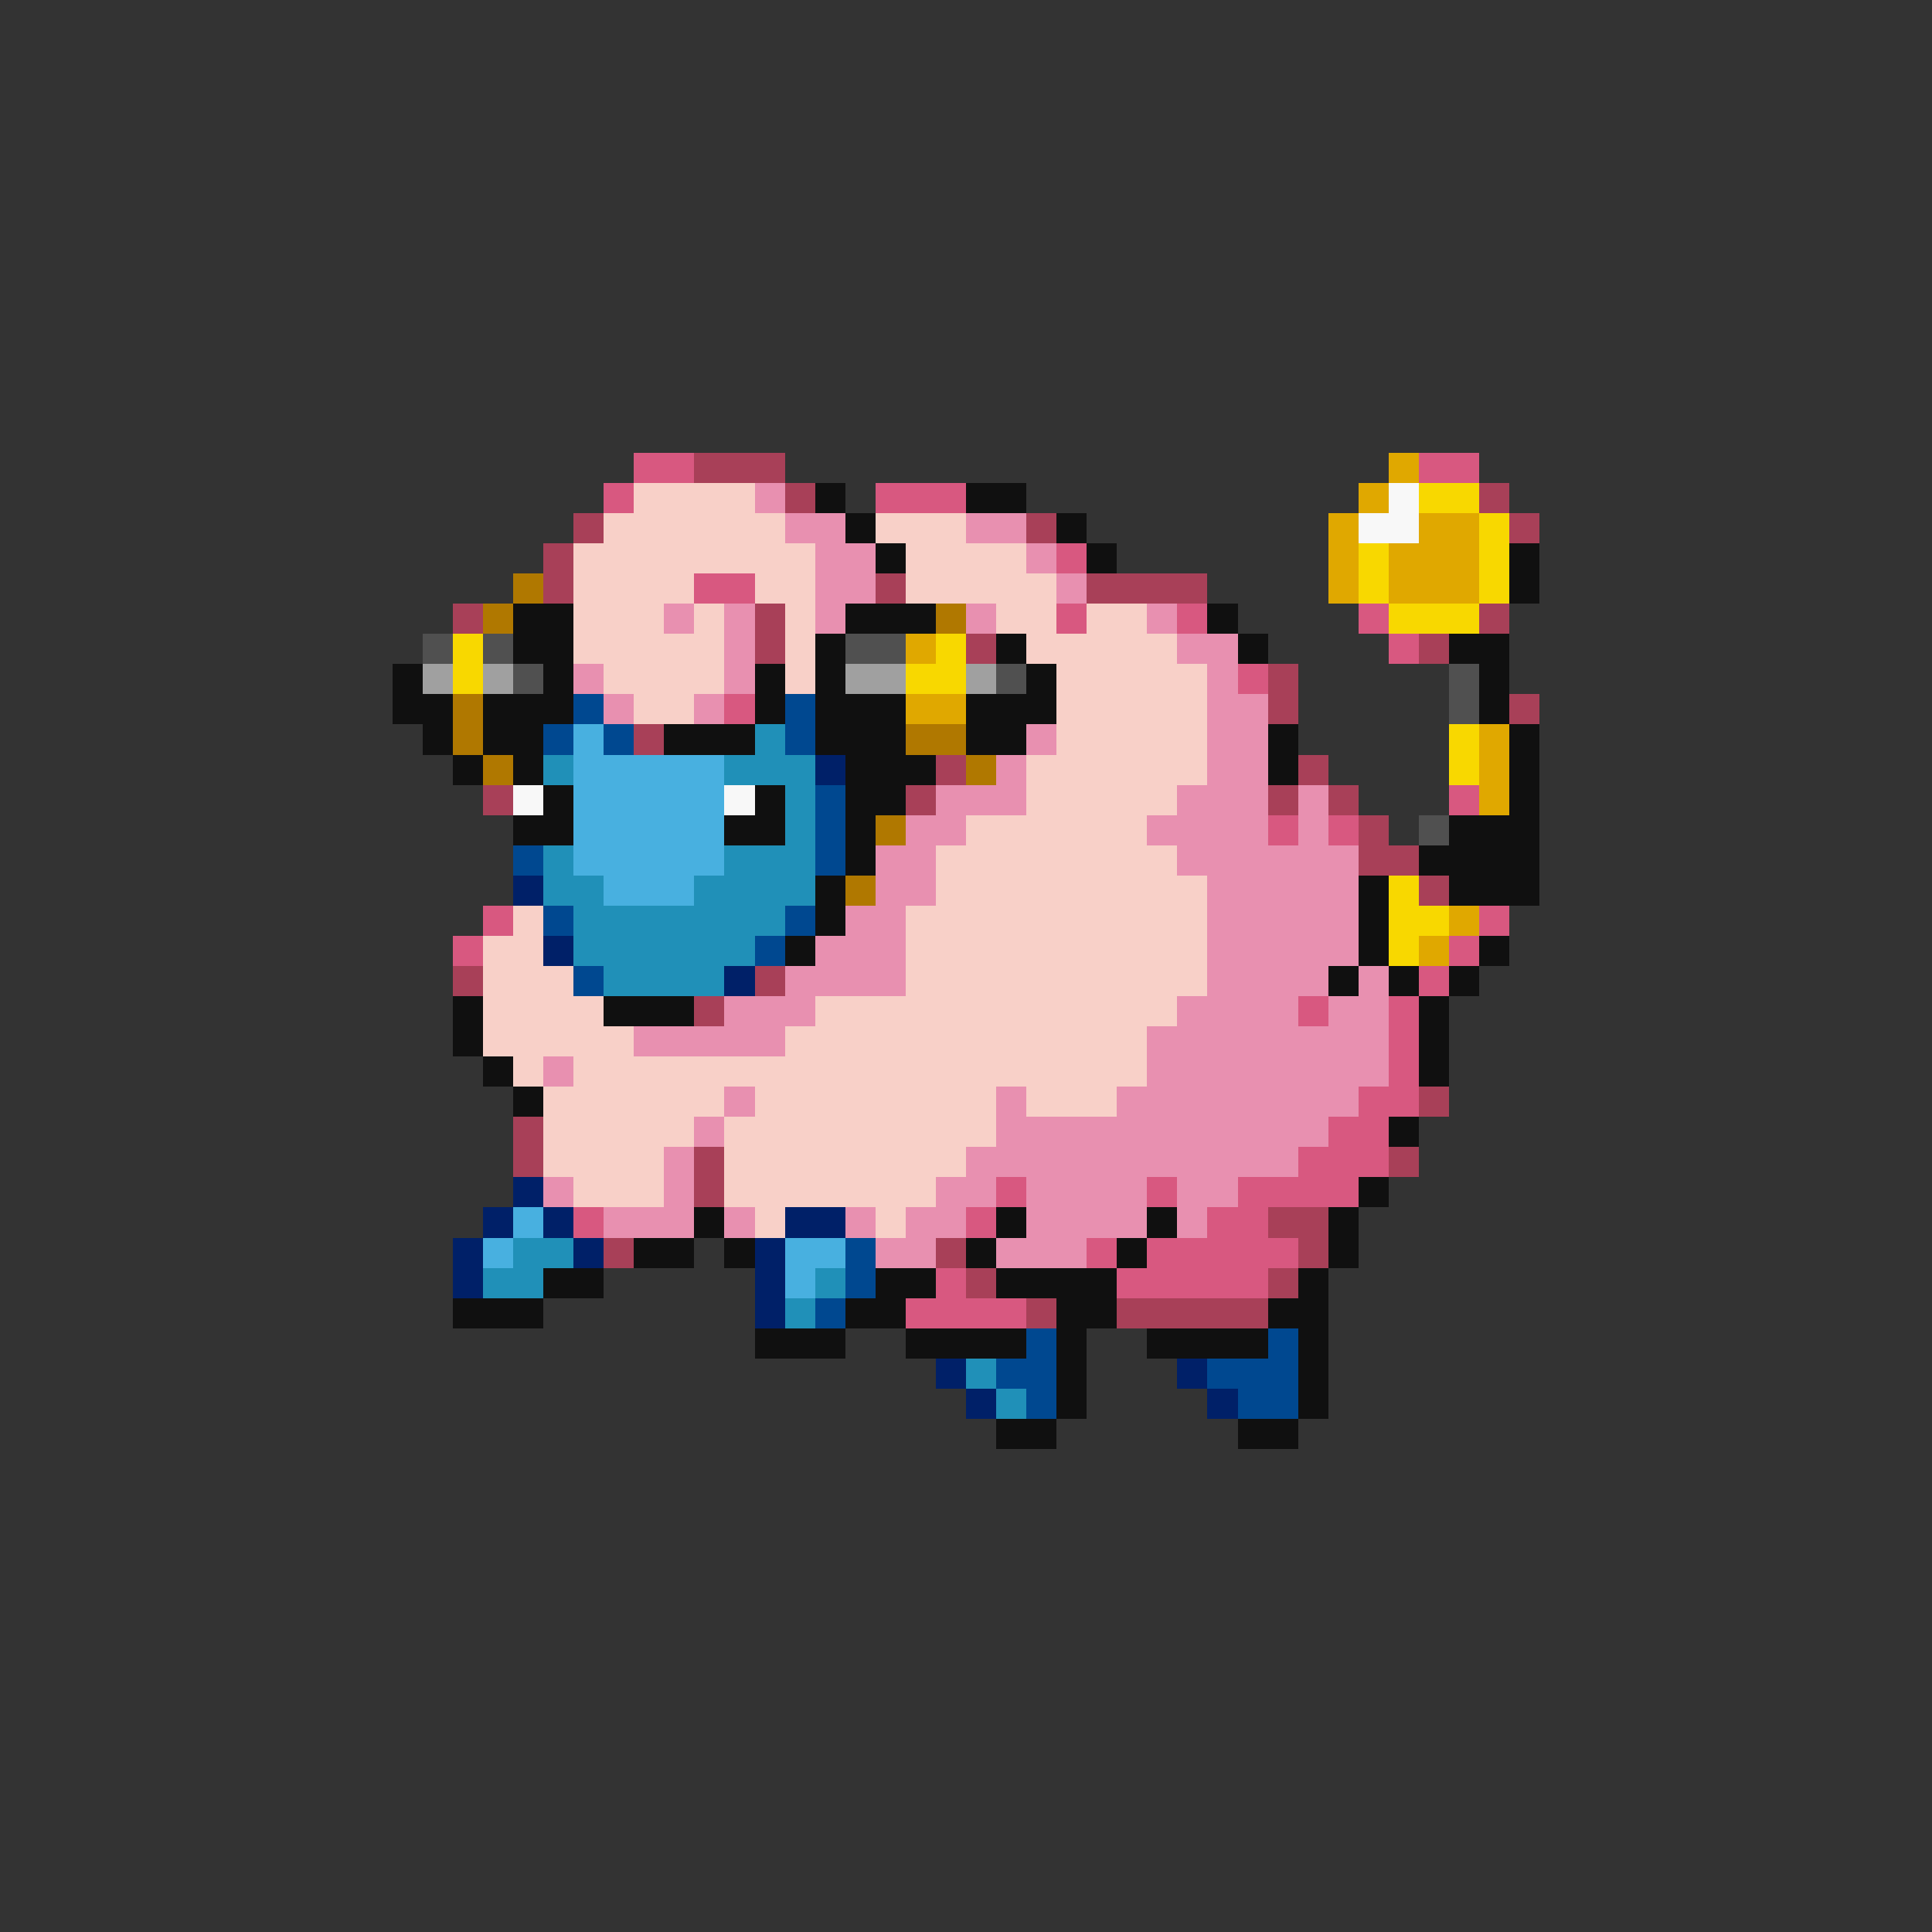 <svg xmlns="http://www.w3.org/2000/svg" viewBox="0 -0.5 64 64" shape-rendering="crispEdges">
<rect x="0" y="-0.5" width="64" height="64" fill="#333333" stroke="none"/>
<path stroke="#d85880" d="M21 15h2M47 15h2M20 16h1M29 16h3M35 18h1M23 19h2M35 20h1M39 20h1M45 20h1M46 21h1M41 22h1M24 23h1M48 26h1M42 27h1M44 27h1M16 30h1M49 30h1M15 31h1M48 31h1M47 32h1M43 33h1M46 33h1M46 34h1M46 35h1M45 36h2M44 37h2M43 38h3M33 39h1M38 39h1M41 39h4M19 40h1M32 40h1M40 40h2M36 41h1M38 41h5M31 42h1M37 42h5M30 43h4" />
<path stroke="#a84058" d="M23 15h3M26 16h1M49 16h1M19 17h1M34 17h1M50 17h1M18 18h1M18 19h1M29 19h1M36 19h4M15 20h1M25 20h1M49 20h1M25 21h1M32 21h1M47 21h1M42 22h1M42 23h1M50 23h1M21 24h1M31 25h1M43 25h1M16 26h1M30 26h1M42 26h1M44 26h1M45 27h1M45 28h2M47 29h1M15 32h1M25 32h1M23 33h1M47 36h1M17 37h1M17 38h1M23 38h1M46 38h1M23 39h1M42 40h2M20 41h1M31 41h1M43 41h1M32 42h1M42 42h1M34 43h1M37 43h5" />
<path stroke="#e0a800" d="M46 15h1M45 16h1M44 17h1M47 17h2M44 18h1M46 18h3M44 19h1M46 19h3M30 21h1M30 23h2M49 24h1M49 25h1M49 26h1M48 30h1M47 31h1" />
<path stroke="#f8d0c8" d="M21 16h4M20 17h6M29 17h3M19 18h8M30 18h4M19 19h4M25 19h2M30 19h5M19 20h3M23 20h1M26 20h1M33 20h2M36 20h2M19 21h5M26 21h1M34 21h5M20 22h4M26 22h1M35 22h5M21 23h2M35 23h5M35 24h5M34 25h6M34 26h5M32 27h6M31 28h8M31 29h9M17 30h1M30 30h10M16 31h2M30 31h10M16 32h3M30 32h10M16 33h4M27 33h12M16 34h5M26 34h12M17 35h1M19 35h19M18 36h6M25 36h8M34 36h3M18 37h5M24 37h9M18 38h4M24 38h8M19 39h3M24 39h7M25 40h1M29 40h1" />
<path stroke="#e890b0" d="M25 16h1M26 17h2M32 17h2M27 18h2M34 18h1M27 19h2M35 19h1M22 20h1M24 20h1M27 20h1M32 20h1M38 20h1M24 21h1M39 21h2M19 22h1M24 22h1M40 22h1M20 23h1M23 23h1M40 23h2M34 24h1M40 24h2M33 25h1M40 25h2M31 26h3M39 26h3M43 26h1M30 27h2M38 27h4M43 27h1M29 28h2M39 28h6M29 29h2M40 29h5M28 30h2M40 30h5M27 31h3M40 31h5M26 32h4M40 32h4M45 32h1M24 33h3M39 33h4M44 33h2M21 34h5M38 34h8M18 35h1M38 35h8M24 36h1M33 36h1M37 36h8M23 37h1M33 37h11M22 38h1M32 38h11M18 39h1M22 39h1M31 39h2M34 39h4M39 39h2M20 40h3M24 40h1M28 40h1M30 40h2M34 40h4M39 40h1M29 41h2M33 41h3" />
<path stroke="#101010" d="M27 16h1M32 16h2M28 17h1M35 17h1M29 18h1M36 18h1M50 18h1M50 19h1M17 20h2M28 20h3M40 20h1M17 21h2M27 21h1M33 21h1M41 21h1M48 21h2M13 22h1M18 22h1M25 22h1M27 22h1M34 22h1M49 22h1M13 23h2M16 23h3M25 23h1M27 23h3M32 23h3M49 23h1M14 24h1M16 24h2M22 24h3M27 24h3M32 24h2M42 24h1M50 24h1M15 25h1M17 25h1M28 25h3M42 25h1M50 25h1M18 26h1M25 26h1M28 26h2M50 26h1M17 27h2M24 27h2M28 27h1M48 27h3M28 28h1M47 28h4M27 29h1M45 29h1M48 29h3M27 30h1M45 30h1M26 31h1M45 31h1M49 31h1M44 32h1M46 32h1M48 32h1M15 33h1M20 33h3M47 33h1M15 34h1M47 34h1M16 35h1M47 35h1M17 36h1M46 37h1M45 39h1M23 40h1M33 40h1M38 40h1M44 40h1M21 41h2M24 41h1M32 41h1M37 41h1M44 41h1M18 42h2M29 42h2M33 42h4M43 42h1M15 43h3M28 43h2M35 43h2M42 43h2M25 44h3M30 44h4M35 44h1M38 44h4M43 44h1M35 45h1M43 45h1M35 46h1M43 46h1M33 47h2M41 47h2" />
<path stroke="#f8f8f8" d="M46 16h1M45 17h2M17 26h1M24 26h1" />
<path stroke="#f8d800" d="M47 16h2M49 17h1M45 18h1M49 18h1M45 19h1M49 19h1M46 20h3M15 21h1M31 21h1M15 22h1M30 22h2M48 24h1M48 25h1M46 29h1M46 30h2M46 31h1" />
<path stroke="#b07800" d="M17 19h1M16 20h1M31 20h1M15 23h1M15 24h1M30 24h2M16 25h1M32 25h1M29 27h1M28 29h1" />
<path stroke="#505050" d="M14 21h1M16 21h1M28 21h2M17 22h1M33 22h1M48 22h1M48 23h1M47 27h1" />
<path stroke="#a0a0a0" d="M14 22h1M16 22h1M28 22h2M32 22h1" />
<path stroke="#004890" d="M19 23h1M26 23h1M18 24h1M20 24h1M26 24h1M27 26h1M27 27h1M17 28h1M27 28h1M18 30h1M26 30h1M25 31h1M19 32h1M28 41h1M28 42h1M27 43h1M34 44h1M42 44h1M33 45h2M40 45h3M34 46h1M41 46h2" />
<path stroke="#48b0e0" d="M19 24h1M19 25h5M19 26h5M19 27h5M19 28h5M20 29h3M17 40h1M16 41h1M26 41h2M26 42h1" />
<path stroke="#2090b8" d="M25 24h1M18 25h1M24 25h3M26 26h1M26 27h1M18 28h1M24 28h3M18 29h2M23 29h4M19 30h7M19 31h6M20 32h4M17 41h2M16 42h2M27 42h1M26 43h1M32 45h1M33 46h1" />
<path stroke="#002068" d="M27 25h1M17 29h1M18 31h1M24 32h1M17 39h1M16 40h1M18 40h1M26 40h2M15 41h1M19 41h1M25 41h1M15 42h1M25 42h1M25 43h1M31 45h1M39 45h1M32 46h1M40 46h1" />
</svg>